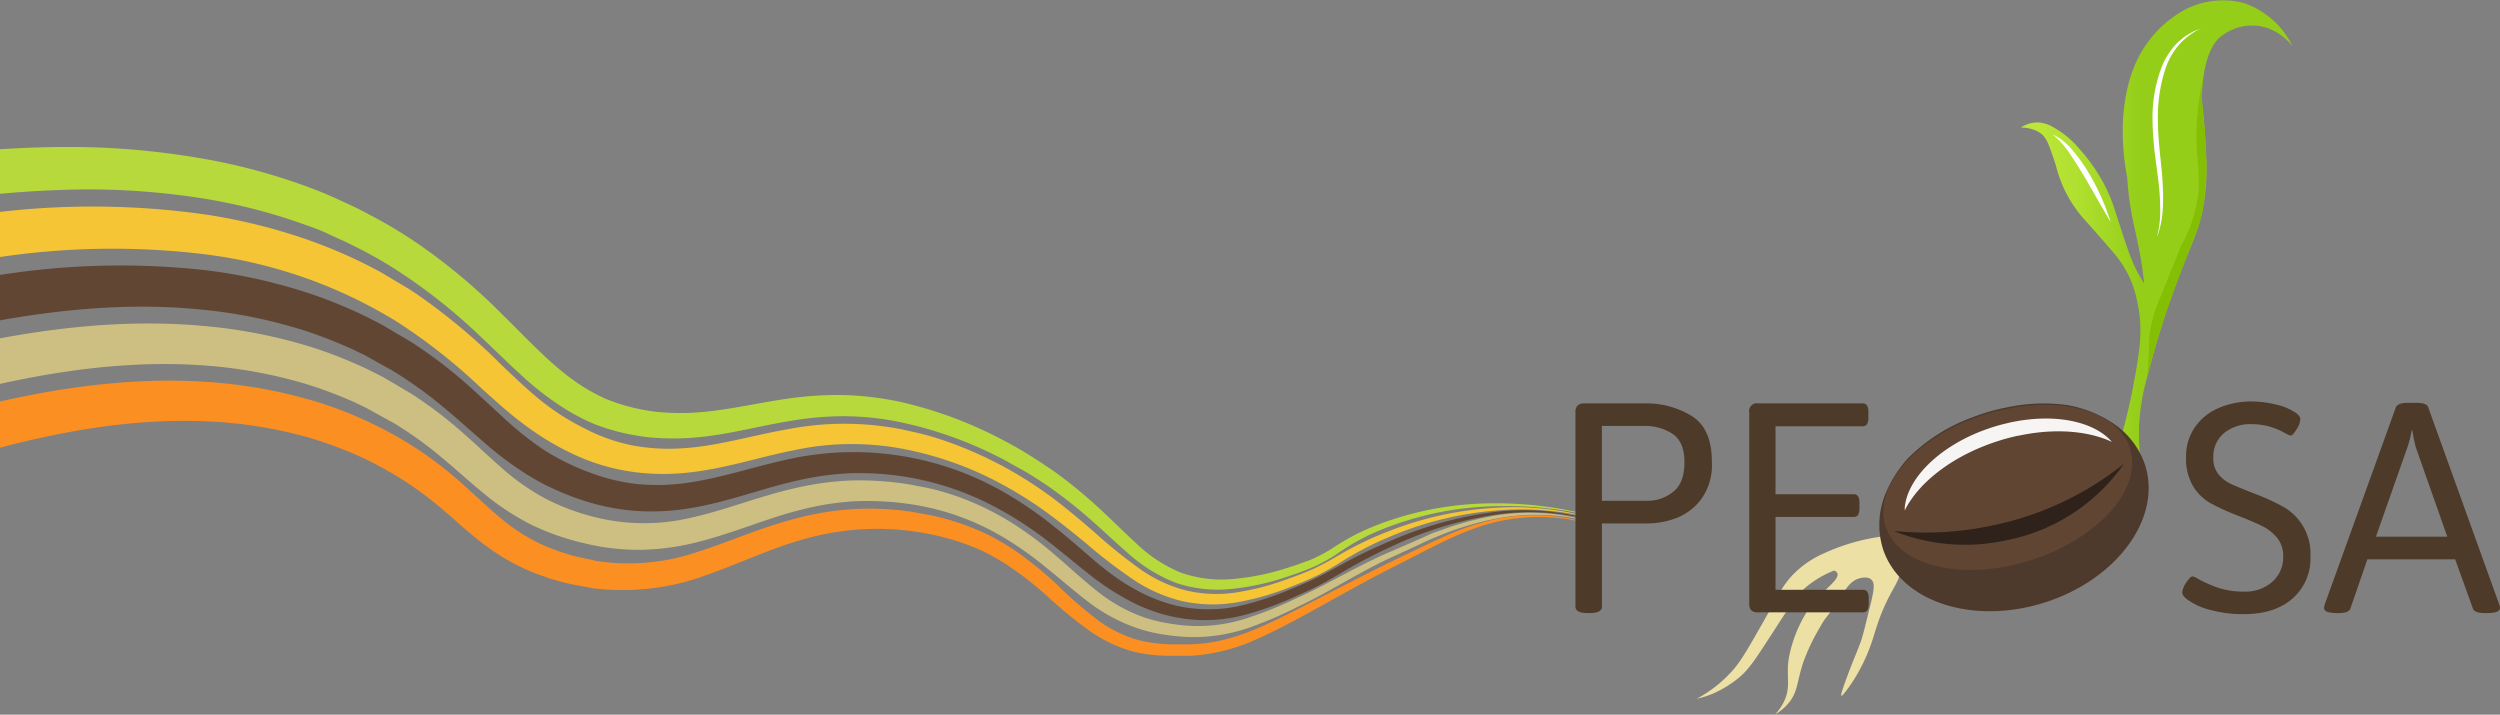 <svg xmlns="http://www.w3.org/2000/svg" xmlns:xlink="http://www.w3.org/1999/xlink" viewBox="0 0 443.35 126.74"><rect x="0" y="0" width="443.35" height="126.74" fill="#808080" stroke="none"/><defs><style>.cls-1{fill:#b7d93c;}.cls-2{fill:#f5c535;}.cls-3{fill:#614633;}.cls-4{fill:#ccbf81;}.cls-5{fill:#fb8f22;}.cls-6{fill:#ece0a5;}.cls-7{fill:url(#linear-gradient);}.cls-8{fill:#fff;}.cls-9{fill:#84bf03;}.cls-10{fill:#4e3a2c;}.cls-11{fill:#604533;}.cls-12{fill:#f7f5f4;}.cls-13{fill:#2e221a;}.cls-14{fill:#4d3a29;}</style><linearGradient id="linear-gradient" x1="358.36" y1="43.46" x2="406.54" y2="43.46" gradientUnits="userSpaceOnUse"><stop offset="0.06" stop-color="#bbe638"/><stop offset="0.2" stop-color="#b1e030"/><stop offset="0.43" stop-color="#95cf1a"/><stop offset="0.44" stop-color="#94ce19"/></linearGradient></defs><title>Asset 1</title><g id="Layer_2" data-name="Layer 2"><g id="Layer_1-2" data-name="Layer 1"><path class="cls-1" d="M284.05,91.93a67.23,67.23,0,0,0-19.3-2.15,57.09,57.09,0,0,0-18.92,3.81,39.32,39.32,0,0,0-8.51,4.48A28,28,0,0,1,233,100.5c-1.53.68-3.08,1.22-4.64,1.74a44.54,44.54,0,0,1-9.68,2.17,23.32,23.32,0,0,1-10-1A27.38,27.38,0,0,1,200,98.07c-2.51-2.16-4.83-4.43-7.28-6.52a83.88,83.88,0,0,0-7.6-5.85c-1.35-.85-2.67-1.75-4.08-2.51s-2.77-1.58-4.21-2.28a70.15,70.15,0,0,0-18-6.21,50,50,0,0,0-9.36-.89,57.21,57.21,0,0,0-9.39.85c-6.24,1-12.68,2.94-19.58,3.08a46.71,46.71,0,0,1-5.15-.16,40.86,40.86,0,0,1-5.12-.87,35.5,35.5,0,0,1-5-1.58,38.77,38.77,0,0,1-4.67-2.4,53.19,53.19,0,0,1-8.13-6.21C90,64.29,87.68,62,85.34,59.8A100.08,100.08,0,0,0,70.5,48a76,76,0,0,0-8.21-4.61c-1.39-.72-2.85-1.31-4.28-2s-2.91-1.18-4.38-1.7a99.78,99.78,0,0,0-18.29-4.6,131.11,131.11,0,0,0-18.9-1.5c-5.48,0-11,.28-16.44.78V26.46c5.52-.34,11-.49,16.58-.33a138,138,0,0,1,19.94,2.1,106.76,106.76,0,0,1,19.39,5.41c1.57.61,3.11,1.29,4.66,2s3.06,1.41,4.54,2.22A82.4,82.4,0,0,1,73.79,43,104.79,104.79,0,0,1,89.15,55.84c4.69,4.59,9,9.39,14.1,12.64a34.53,34.53,0,0,0,4,2.17,31.42,31.42,0,0,0,4.26,1.45,36.26,36.26,0,0,0,4.46.88,39.16,39.16,0,0,0,4.6.26c6.17.06,12.41-1.57,19-2.53a62.32,62.32,0,0,1,10.05-.65,55,55,0,0,1,10,1.2,73.63,73.63,0,0,1,18.65,7c1.48.76,2.91,1.6,4.32,2.48s2.78,1.8,4.16,2.72a84.24,84.24,0,0,1,7.7,6.24c2.45,2.21,4.73,4.55,7.1,6.7a25.08,25.08,0,0,0,7.78,5.12,21.57,21.57,0,0,0,9.2,1.17,42.94,42.94,0,0,0,9.38-1.86c1.54-.48,3.08-1,4.54-1.57A27,27,0,0,0,236.64,97a41,41,0,0,1,4.28-2.46,47.74,47.74,0,0,1,4.56-1.91,57.63,57.63,0,0,1,19.26-3.37A67.28,67.28,0,0,1,284.05,91.93Z"/><path class="cls-2" d="M284.05,92.34a51.93,51.93,0,0,0-19.12-1.77,60.21,60.21,0,0,0-18.59,4.67,56.74,56.74,0,0,0-8.51,4.42,47.84,47.84,0,0,1-4.26,2.42c-1.48.72-3,1.34-4.51,1.93a48.7,48.7,0,0,1-9.43,2.76,25.28,25.28,0,0,1-10-.17,27.08,27.08,0,0,1-9.11-4.13,89.86,89.86,0,0,1-7.78-6c-2.48-2.06-5-4.07-7.54-5.9a70.59,70.59,0,0,0-8.09-5,60.36,60.36,0,0,0-17.76-6.11,48.63,48.63,0,0,0-18.57.39c-6.15,1.19-12.37,3.35-19.17,4a40.35,40.35,0,0,1-10.23-.29,36.74,36.74,0,0,1-9.86-3.09,48.7,48.7,0,0,1-8.71-5.3c-2.71-2-5.14-4.26-7.55-6.42A102.09,102.09,0,0,0,70.5,57.12,84.76,84.76,0,0,0,35.53,45,136,136,0,0,0,0,45.58v-8a142.61,142.61,0,0,1,36.51.47A100.33,100.33,0,0,1,55.9,43a89.34,89.34,0,0,1,9.21,4l2.22,1.16c.73.41,1.44.86,2.17,1.28,1.42.88,2.9,1.68,4.28,2.63A108.72,108.72,0,0,1,89,64.78c2.34,2.22,4.62,4.41,7,6.32A42.85,42.85,0,0,0,103.72,76,31.78,31.78,0,0,0,112.2,79a35.13,35.13,0,0,0,9.06.48c6.11-.38,12.27-2.31,18.81-3.43a52.42,52.42,0,0,1,19.92.11c1.63.37,3.22.68,4.85,1.15s3.18,1,4.73,1.59a71.6,71.6,0,0,1,9,4.17,72.72,72.72,0,0,1,8.28,5.36c2.63,2,5.12,4.1,7.55,6.23a89.42,89.42,0,0,0,7.43,6,24.79,24.79,0,0,0,8.31,4,23.39,23.39,0,0,0,9.25.38,46.8,46.8,0,0,0,9.18-2.44c1.51-.54,3-1.1,4.44-1.76s2.82-1.44,4.21-2.25A58.28,58.28,0,0,1,246,94.31a61.13,61.13,0,0,1,18.93-4.24A52.13,52.13,0,0,1,284.05,92.34Z"/><path class="cls-3" d="M284.05,92.76a45.17,45.17,0,0,0-9.42-1.8,42,42,0,0,0-9.57.34,66.37,66.37,0,0,0-18.24,5.6,87.61,87.61,0,0,0-8.49,4.42c-1.38.81-2.78,1.63-4.22,2.39s-2.93,1.42-4.39,2.07a57.31,57.31,0,0,1-9.18,3.32,27.39,27.39,0,0,1-9.89.7,28.63,28.63,0,0,1-9.52-2.84,45.14,45.14,0,0,1-8.28-5.36c-2.55-2-5-4.09-7.5-6a64.21,64.21,0,0,0-7.88-5.15,51.31,51.31,0,0,0-17.57-6,52.32,52.32,0,0,0-9.26-.52,51.23,51.23,0,0,0-9.18,1.28c-6.08,1.33-12.1,3.73-18.76,4.86a41.41,41.41,0,0,1-10.15.52,39.89,39.89,0,0,1-10-2.13,46.6,46.6,0,0,1-4.69-1.92c-.78-.36-1.55-.73-2.3-1.15s-1.49-.84-2.21-1.3a62,62,0,0,1-8-6.07c-2.47-2.14-4.82-4.27-7.23-6.24a76.84,76.84,0,0,0-7.51-5.43c-1.29-.84-2.68-1.52-4-2.29-.68-.37-1.33-.76-2-1.11l-2.08-1a80.28,80.28,0,0,0-8.61-3.35,87.86,87.86,0,0,0-18.13-3.69C23.91,53.7,11.85,54.7,0,56.81V48.76a136.78,136.78,0,0,1,36.56-.83A94.94,94.94,0,0,1,56,52.42a85.69,85.69,0,0,1,9.23,3.87l2.22,1.15c.74.39,1.45.84,2.17,1.26,1.43.87,2.91,1.66,4.29,2.6a81.29,81.29,0,0,1,7.93,6c2.5,2.16,4.86,4.41,7.19,6.53a56.55,56.55,0,0,0,7.17,5.78c.62.41,1.25.82,1.91,1.18s1.3.73,2,1.06a38.72,38.72,0,0,0,4.17,1.83A34.81,34.81,0,0,0,113,85.84a36.55,36.55,0,0,0,9-.24c6.06-.84,12.13-3,18.62-4.33A53.6,53.6,0,0,1,179,87.85,66.8,66.8,0,0,1,187,93.44c2.55,2,5,4.19,7.38,6.22,4.79,4.07,10.31,7.33,16.49,8.16a25.64,25.64,0,0,0,9.23-.43,54.79,54.79,0,0,0,9-3c1.48-.61,2.94-1.22,4.36-1.92s2.82-1.47,4.23-2.24A88.34,88.34,0,0,1,246.41,96,67,67,0,0,1,265,90.8a42.66,42.66,0,0,1,9.65-.09A44.93,44.93,0,0,1,284.05,92.76Z"/><path class="cls-4" d="M284.05,93.17A37.21,37.21,0,0,0,265.16,92,54,54,0,0,0,256,94.7c-.74.29-1.48.59-2.21.9s-1.45.67-2.17,1l-4.34,2c-5.82,2.6-11.15,6.18-17,8.94a73,73,0,0,1-8.92,3.83,30,30,0,0,1-9.73,1.61,33.68,33.68,0,0,1-4.93-.4,27.47,27.47,0,0,1-4.85-1.12,30.38,30.38,0,0,1-8.78-4.67c-2.63-2-5-4.1-7.49-6.09a60.65,60.65,0,0,0-7.65-5.42,44.85,44.85,0,0,0-17.43-6,51.9,51.9,0,0,0-9.23-.37,49.55,49.55,0,0,0-9.11,1.46c-6,1.48-11.87,4.09-18.34,5.73a44.1,44.1,0,0,1-10,1.4,40.45,40.45,0,0,1-10.12-1.14A45,45,0,0,1,94.11,93a45.64,45.64,0,0,1-8.47-5.62c-2.57-2.11-4.92-4.27-7.32-6.26a67.91,67.91,0,0,0-7.43-5.44c-.64-.43-1.31-.8-2-1.16l-2-1.11c-.67-.36-1.33-.75-2-1.1l-2.08-1a77.35,77.35,0,0,0-8.6-3.23A84,84,0,0,0,36.09,64.8c-12-.86-24.2.65-36.09,3.28V60c12-2.23,24.34-3.34,36.68-2.14a90.13,90.13,0,0,1,19.51,4,83.62,83.62,0,0,1,9.27,3.76l2.24,1.13c.73.4,1.44.84,2.17,1.25L72,69.28a24.5,24.5,0,0,1,2.13,1.33,73.94,73.94,0,0,1,7.89,6.1c2.48,2.16,4.79,4.4,7.12,6.42a40.62,40.62,0,0,0,7.36,5.17,39.8,39.8,0,0,0,8.38,3.25,36,36,0,0,0,17.88.21c6-1.33,12-3.81,18.45-5.24a53.5,53.5,0,0,1,9.87-1.32,56.47,56.47,0,0,1,9.91.66c.82.13,1.62.31,2.43.46s1.62.32,2.43.53a46.66,46.66,0,0,1,4.75,1.49,50.87,50.87,0,0,1,8.87,4.4,63.47,63.47,0,0,1,7.85,5.88c2.47,2.1,4.79,4.29,7.25,6.21a28.31,28.31,0,0,0,8,4.54,26.51,26.51,0,0,0,4.46,1.14,31.52,31.52,0,0,0,4.62.5,28,28,0,0,0,9.17-1.28,70.26,70.26,0,0,0,8.81-3.51c5.81-2.56,11.27-6,17.22-8.5l4.41-1.92c.74-.32,1.47-.65,2.21-1s1.51-.57,2.26-.84a53.67,53.67,0,0,1,9.32-2.51A37.56,37.56,0,0,1,284.05,93.17Z"/><path class="cls-5" d="M284.05,93.59a33.47,33.47,0,0,0-18.85-1c-6.2,1.5-11.78,4.8-17.49,7.65s-11.26,6.06-16.89,9.13c-2.83,1.52-5.67,3-8.68,4.3a33.06,33.06,0,0,1-9.52,2.51l-1.24.12-1.23,0c-.83,0-1.64,0-2.45,0a31,31,0,0,1-4.95-.38,19.74,19.74,0,0,1-4.84-1.45,19.13,19.13,0,0,1-2.28-1.1,22.17,22.17,0,0,1-2.14-1.3,77.22,77.22,0,0,1-7.57-6.17,61.73,61.73,0,0,0-7.4-5.77,44,44,0,0,0-4-2.28,40.43,40.43,0,0,0-4.27-1.71,47,47,0,0,0-27.33-.62c-6,1.6-11.68,4.39-17.92,6.56a42.59,42.59,0,0,1-20,2.22c-1.66-.33-3.34-.59-5-1l-2.45-.69-2.43-.86a37.22,37.22,0,0,1-9-5c-2.73-2-5.1-4.27-7.49-6.28A63.06,63.06,0,0,0,71.28,85a64.13,64.13,0,0,0-8.06-4.31,70.8,70.8,0,0,0-8.61-3.13,78.6,78.6,0,0,0-18.14-2.85C24.25,74.2,12,76.24,0,79.39V71.2c12-2.71,24.38-4.32,36.86-3.46A86.16,86.16,0,0,1,56.5,71.36,71.22,71.22,0,0,1,74.57,80a68.55,68.55,0,0,1,7.85,6.19c2.45,2.19,4.71,4.4,7.06,6.26A31.87,31.87,0,0,0,97.08,97l2.09.8,2.15.67c1.46.39,2.94.65,4.41,1a37.69,37.69,0,0,0,17.86-1.56c5.91-1.87,11.85-4.59,18.31-6.15a50,50,0,0,1,19.78-1l2.45.45a22.82,22.82,0,0,1,2.43.51,40.18,40.18,0,0,1,4.76,1.46,42.26,42.26,0,0,1,4.59,2,47,47,0,0,1,4.27,2.58,64,64,0,0,1,7.58,6.22,73.92,73.92,0,0,0,7.15,6.16,20.87,20.87,0,0,0,1.92,1.24,16.07,16.07,0,0,0,2,1,18.39,18.39,0,0,0,4.3,1.42,30.12,30.12,0,0,0,4.61.47c.79,0,1.59,0,2.35,0h1.17l1.16-.08c6.21-.4,12-3.27,17.68-6.15s11.37-5.89,17.14-8.69c2.89-1.4,5.77-2.79,8.7-4.12a46.57,46.57,0,0,1,9.12-3.13A33.7,33.7,0,0,1,284.05,93.59Z"/><path class="cls-6" d="M335,95a36.1,36.1,0,0,0-11.85,3.27,17,17,0,0,0-5.37,3.83,15.55,15.55,0,0,0-2.16,3c-5.75,10.23-6.78,12-8.3,13.73a22.83,22.83,0,0,1-6.43,5.09,16.94,16.94,0,0,0,3.09-1,20.44,20.44,0,0,0,4.17-2.55c1.83-1.47,2.86-3,5.67-7.33,4.07-6.27,4.83-7.62,6.83-9.22a17.76,17.76,0,0,1,4.62-2.64,1,1,0,0,1,.56.44c.5,1.08-2.32,2.93-4.39,5.39a23.68,23.68,0,0,0-4.17,9.48c-.65,3.56.55,5.38-1.15,8.41a10,10,0,0,1-1.31,1.79,8.9,8.9,0,0,0,2.42-2.06c1.66-2.05,1.39-3.67,2.56-7.17a36.09,36.09,0,0,1,2.94-6.18c1.21-2.21.93-1.18,3.52-5.17,1.23-1.89,1.9-3,3.33-3.5.21-.06,1.55-.49,2.27.16s.42,2,0,3.9c-1,4-1.44,6-1.88,7.17-.73,2-1.39,3.37-2.77,7.16-.45,1.26-.81,2.3-.63,2.39s1.49-1.75,1.89-2.37a31.79,31.79,0,0,0,2.1-3.74c1.75-3.73,1.79-5.3,3.19-8.73,2-4.81,3.25-5.32,3.27-7.9A9.8,9.8,0,0,0,335,95Z"/><path class="cls-7" d="M406.54,8.19A10.24,10.24,0,0,0,402.22,5a8.9,8.9,0,0,0-5.36-.11,10.19,10.19,0,0,0-3,1.56c-1,.82-2.81,2.89-3.3,9-.27,3.35.25,2.86.64,11.39a39.37,39.37,0,0,1-.45,9.67c-1,5.28-2.19,6.54-5.35,15.23-.35.94-2.53,7-4.55,14.88a39.51,39.51,0,0,0-1.48,8.4,39.94,39.94,0,0,0,.62,9.11c.17,1,.36,1.86.6,2.75-4.7-.82-6.35-2.18-6.71-3.54S375.06,80.9,376,78c.15-.47.29-.92.42-1.39,1-3.64,1.64-6.84,1.73-7.31,1.25-6.66,1.88-10.23,1.06-14.84-.1-.61-.22-1.12-.29-1.43h0a17.93,17.93,0,0,0-3.59-7.58c-.32-.43-1.27-1.53-3.19-3.72s-2.7-3-3.19-3.62a22.21,22.21,0,0,1-4.35-8.74c-.09-.27-.21-.66-.37-1.13-.76-2.22-1.15-3.33-1.76-4.05-.34-.4-1.42-1.5-4.08-1.58a5.34,5.34,0,0,1,3.21-.89,6.07,6.07,0,0,1,2.65.91A16.13,16.13,0,0,1,366.29,24a16.77,16.77,0,0,1,2.47,2.41,29.46,29.46,0,0,1,3.52,4.74,27.36,27.36,0,0,1,2.74,6c.27.84.11.37,1.15,3.55,1.44,4.45,2.14,6.3,3.35,8.37.3.52.57.94.73,1.19-.3-2.78-.68-5-1-6.47-.52-2.74-.9-3.94-1.34-6.53s-.58-4.43-.66-5.67c0,0,0,0,0-.05-.07-.32-.12-.64-.18-1a43.28,43.28,0,0,1-.62-6.86c0-.57,0-1,0-1.3a34.64,34.64,0,0,1,.86-6.88c.06-.26.12-.5.14-.55a23.83,23.83,0,0,1,.93-2.87s.09-.24.2-.49a20.06,20.06,0,0,1,9-9.93A14.65,14.65,0,0,1,398,.56,14.9,14.9,0,0,1,406.54,8.19Z"/><path class="cls-8" d="M390.71,4.88a11.8,11.8,0,0,0-4.1,2.86A12.41,12.41,0,0,0,384.08,12a27.52,27.52,0,0,0-1.38,9.86c0,1.67.16,3.37.31,5s.39,3.38.48,5.09c.2,3.37.29,6.94-1,10.13a17.39,17.39,0,0,0,.6-5,40.78,40.78,0,0,0-.33-5.05l-.65-5c-.18-1.71-.33-3.41-.37-5.13a25.45,25.45,0,0,1,1.67-10.17,13,13,0,0,1,2.89-4.3l1-.84c.35-.25.74-.45,1.1-.68l.56-.33.6-.23Z"/><path class="cls-8" d="M364,23.83a10.22,10.22,0,0,1,3.7,3,29.19,29.19,0,0,1,2.75,3.9,41.1,41.1,0,0,1,3.86,8.65c-1.64-2.71-3.13-5.46-4.72-8.14q-1.19-2-2.5-3.94A15.4,15.4,0,0,0,364,23.83Z"/><path class="cls-9" d="M390.72,13.86a45.78,45.78,0,0,0-1.11,13.26,37.59,37.59,0,0,1,.28,6.66,23.92,23.92,0,0,1-3.06,9.74s-1.53,3.83-3.72,9.2a25.82,25.82,0,0,0-1.91,6.52c-.12.9,0,1.76-.17,4.1-.08,1.51-.18,2.74-.25,3.57.57-2.34,1.46-5.72,2.77-9.75.78-2.39,1.43-4.15,2.7-7.56,3.44-9.3,3.85-9.45,4.35-12.23a49.58,49.58,0,0,0,.62-9.32,51.28,51.28,0,0,0-.26-5.49,48.28,48.28,0,0,1-.47-4.87A24.63,24.63,0,0,1,390.72,13.86Z"/><path class="cls-10" d="M362.51,106.88c-12.86,4.05-25.68-.29-28.63-9.68a14.42,14.42,0,0,1,.65-10,21.21,21.21,0,0,1,3.81-5.9l.05-.06a31.54,31.54,0,0,1,11.22-7.17l.38-.15c.64-.23,1.28-.46,1.95-.67.89-.28,1.78-.53,2.66-.73.32-.08.65-.16,1-.21a31.27,31.27,0,0,1,10.92-.49A21.41,21.41,0,0,1,374.63,75a14.33,14.33,0,0,1,5.8,7.53C383.39,91.94,375.36,102.83,362.51,106.88Z"/><path class="cls-11" d="M360.08,99.36c-12,3.79-23.48,1.08-25.71-6.07a8.52,8.52,0,0,1-.32-3.41c.58-5.85,6.74-12.1,15.62-15.55l.38-.15c.64-.23,1.29-.46,1.95-.67.89-.28,1.78-.53,2.66-.73.32-.08.66-.16,1-.21,8.76-1.86,16.77-.24,20.4,4a8.28,8.28,0,0,1,1.68,3C380,86.71,372.06,95.57,360.08,99.36Z"/><path class="cls-12" d="M374.66,78.43c-4.16-2-10.15-2.55-16.54-1.19a7.94,7.94,0,0,0-1,.2c-.88.21-1.76.44-2.64.73-.66.21-1.31.43-1.94.66l-.38.15c-6.89,2.66-12.13,7-14.37,11.54a5.27,5.27,0,0,1,0-.56c.51-5.09,5.9-10.53,13.68-13.54l.33-.12c.56-.21,1.13-.4,1.71-.59.78-.24,1.56-.46,2.33-.63.28-.07.57-.15.86-.2,7.67-1.61,14.68-.19,17.86,3.52Z"/><path class="cls-13" d="M376.64,82.27a33.12,33.12,0,0,1-20.72,13.52,34.05,34.05,0,0,1-20.08-1.62,56.8,56.8,0,0,0,17.59-1A55.17,55.17,0,0,0,376.64,82.27Z"/><path class="cls-14" d="M279.39,107.56V73.13a1.64,1.64,0,0,1,.37-1.21,1.67,1.67,0,0,1,1.22-.38h10.75A15.26,15.26,0,0,1,300,73.77q3.59,2.22,3.58,8.16a10.24,10.24,0,0,1-2.07,6.83,10.09,10.09,0,0,1-4.6,3.25,15.08,15.08,0,0,1-4.61.82h-8.21v14.73c0,.77-.71,1.16-2.12,1.16h-.42C280.09,108.72,279.39,108.33,279.39,107.56Zm12.92-18.75a7.11,7.11,0,0,0,4.34-1.54q2.07-1.53,2.07-5.34,0-3.56-2.12-5a8.94,8.94,0,0,0-5-1.4h-7.52V88.81Z"/><path class="cls-14" d="M310.58,108.25a1.73,1.73,0,0,1-.37-1.22V73.13a1.36,1.36,0,0,1,1.59-1.59h18.48a.89.89,0,0,1,.82.38,2.29,2.29,0,0,1,.24,1.21V74a2.33,2.33,0,0,1-.24,1.22.88.88,0,0,1-.82.37H314.87V87.65h13.82a.91.91,0,0,1,.83.37,2.41,2.41,0,0,1,.23,1.21v.85a2.45,2.45,0,0,1-.23,1.22.91.91,0,0,1-.83.37H314.87v12.92h15.47a.92.92,0,0,1,.82.37,2.35,2.35,0,0,1,.24,1.22V107a2.35,2.35,0,0,1-.24,1.22.92.92,0,0,1-.82.37H311.8A1.73,1.73,0,0,1,310.58,108.25Z"/><path class="cls-14" d="M392.08,108.19a11.85,11.85,0,0,1-4.08-1.8c-.67-.49-1-.93-1-1.32a3.6,3.6,0,0,1,.71-1.75q.72-1.11,1.14-1.11a3.8,3.8,0,0,1,1.11.53,21.87,21.87,0,0,0,3.52,1.53,13.9,13.9,0,0,0,4.48.64,7.2,7.2,0,0,0,5-1.72,5.78,5.78,0,0,0,1.94-4.53,5,5,0,0,0-1.06-3.26,7.94,7.94,0,0,0-2.57-2.06c-1-.51-2.46-1.14-4.37-1.88A40.08,40.08,0,0,1,392,89.23a8.58,8.58,0,0,1-3.07-3A9.5,9.5,0,0,1,387.68,81a9.09,9.09,0,0,1,1.46-5.09,9.7,9.7,0,0,1,4.13-3.47,14.46,14.46,0,0,1,6.17-1.24,18.83,18.83,0,0,1,4,.5,10.09,10.09,0,0,1,3.44,1.35c.71.42,1.06.88,1.06,1.38a3.78,3.78,0,0,1-.66,1.69c-.45.74-.79,1.11-1,1.11a1.77,1.77,0,0,1-.76-.26l-.67-.37a11.74,11.74,0,0,0-5.5-1.38,7.39,7.39,0,0,0-4.95,1.59,5.44,5.44,0,0,0-1.89,4.4,4.38,4.38,0,0,0,.93,2.91,6.2,6.2,0,0,0,2.12,1.67c.79.37,2.18.94,4.16,1.72a39.35,39.35,0,0,1,5.19,2.36,9.52,9.52,0,0,1,4.82,8.76,9.42,9.42,0,0,1-3.18,7.52q-3.18,2.76-8.58,2.76A21.91,21.91,0,0,1,392.08,108.19Z"/><path class="cls-14" d="M412.15,107.82a2.83,2.83,0,0,1,.16-.74l12.55-34.79c.22-.57.92-.85,2.12-.85h1.54c1.27,0,2,.28,2.12.85l12.55,34.84a1.9,1.9,0,0,1,.16.69q0,.9-2.28.9h-.42c-1.24,0-1.95-.28-2.12-.84l-3.13-8.69H419.83l-3,8.69c-.17.56-.88.84-2.11.84h-.27Q412.15,108.72,412.15,107.82ZM434,95.17l-5.56-15.79a24.74,24.74,0,0,1-.63-3.07h-.11a20.85,20.85,0,0,1-.79,3.07l-5.56,15.79Z"/></g></g></svg>